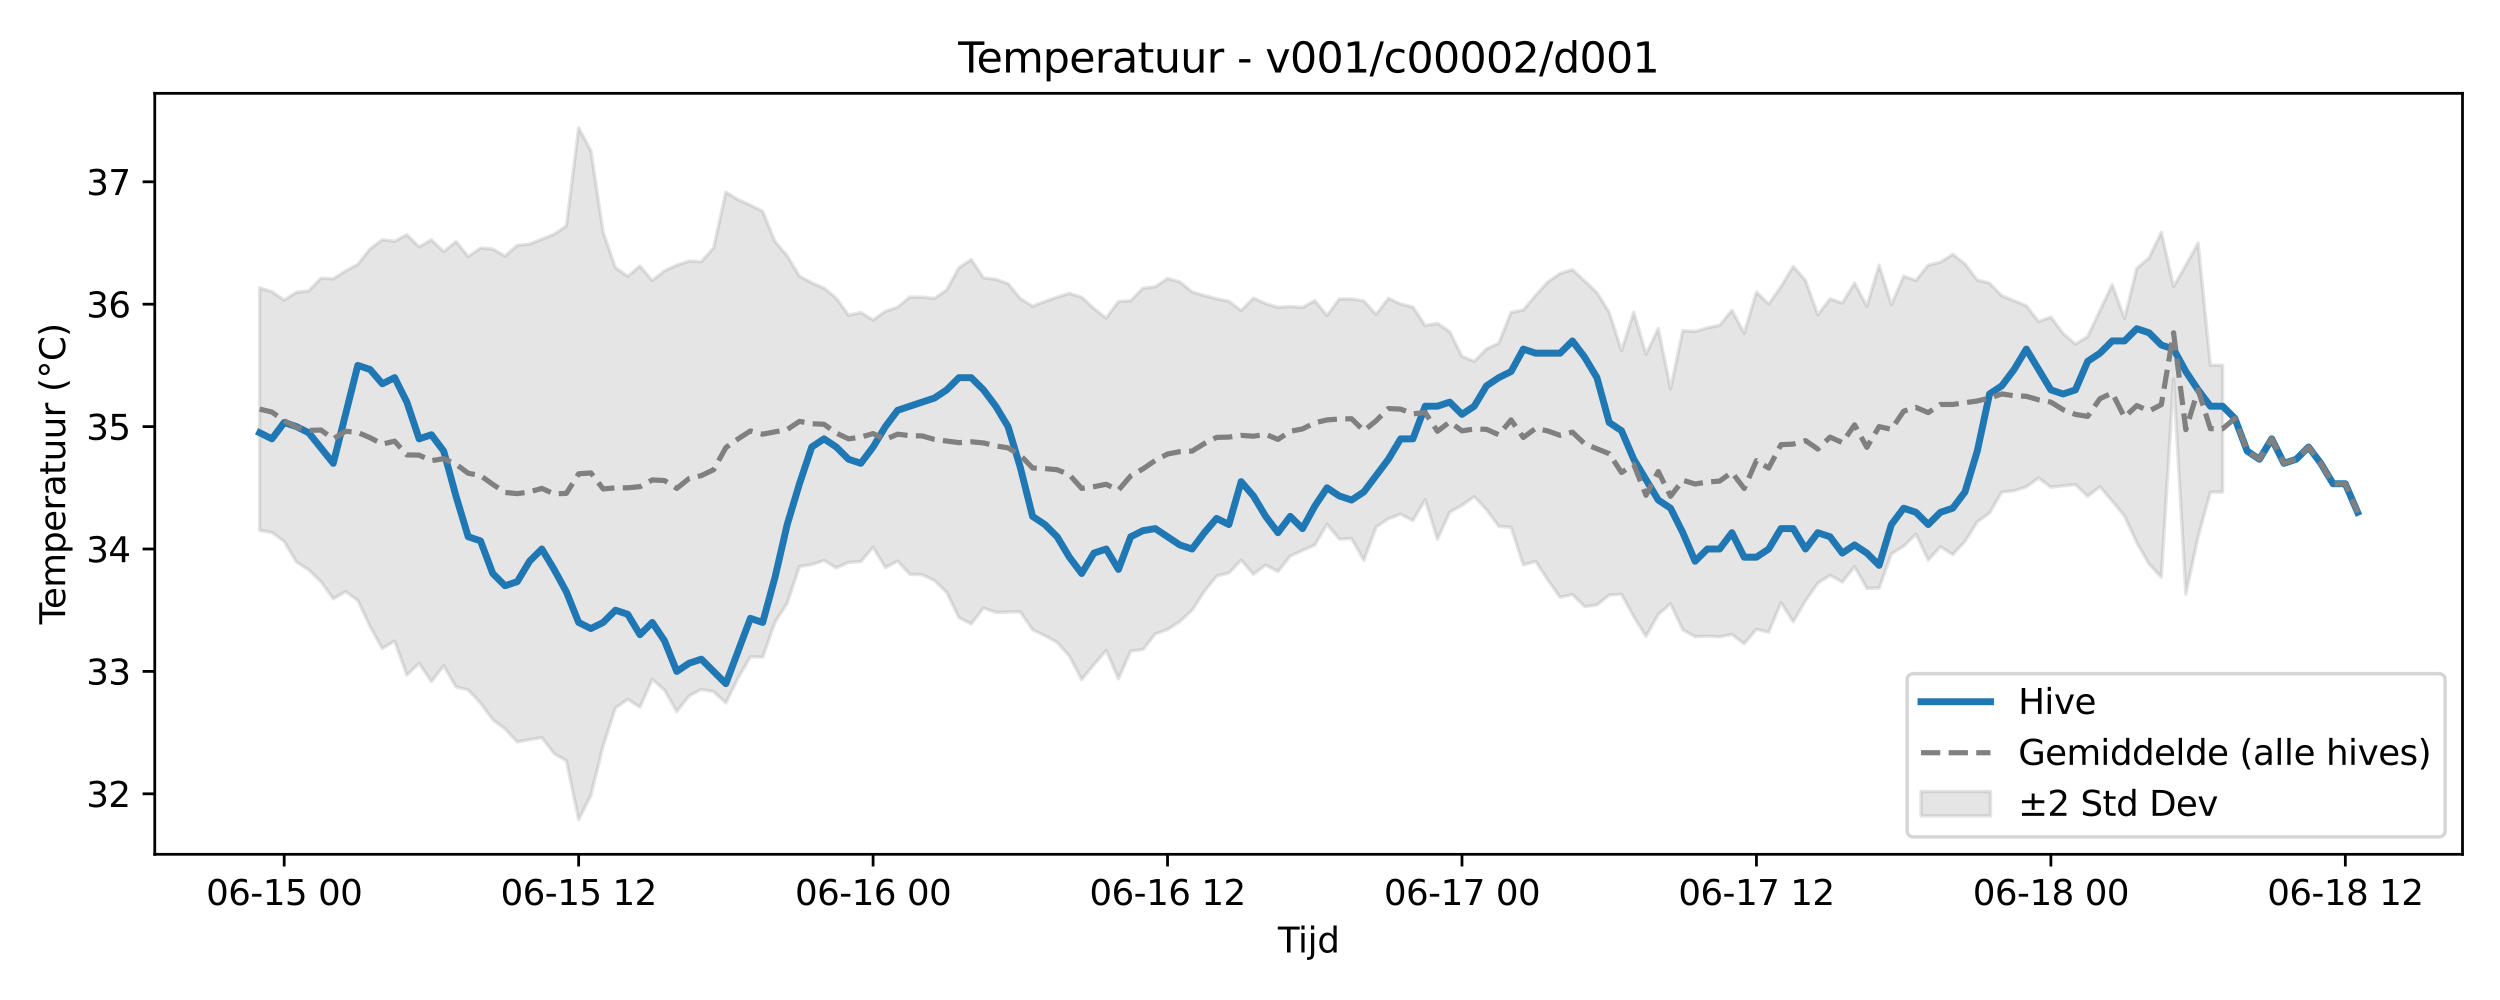 <?xml version="1.0" encoding="utf-8" standalone="no"?>
<!DOCTYPE svg PUBLIC "-//W3C//DTD SVG 1.1//EN"
  "http://www.w3.org/Graphics/SVG/1.1/DTD/svg11.dtd">
<svg xmlns:xlink="http://www.w3.org/1999/xlink" width="720pt" height="288pt" viewBox="0 0 720 288" xmlns="http://www.w3.org/2000/svg" version="1.1">
 <defs>
  <style type="text/css">*{stroke-linejoin: round; stroke-linecap: butt}</style>
 </defs>
 <g id="figure_1">
  <g id="patch_1">
   <path d="M 0 288 
L 720 288 
L 720 0 
L 0 0 
z
" style="fill: #ffffff"/>
  </g>
  <g id="axes_1">
   <g id="patch_2">
    <path d="M 44.57 246.04 
L 709.2 246.04 
L 709.2 26.88 
L 44.57 26.88 
z
" style="fill: #ffffff"/>
   </g>
   <g id="FillBetweenPolyCollection_1">
    <defs>
     <path id="me81b5ff08f" d="M 74.78 -205.094 
L 74.78 -135.251 
L 78.314 -134.666 
L 81.847 -132.068 
L 85.381 -126.13 
L 88.914 -123.874 
L 92.447 -120.434 
L 95.981 -115.541 
L 99.514 -117.615 
L 103.048 -115.09 
L 106.581 -107.545 
L 110.114 -101.234 
L 113.648 -103.363 
L 117.181 -93.58 
L 120.714 -96.936 
L 124.248 -91.704 
L 127.781 -96.292 
L 131.315 -90.174 
L 134.848 -89.309 
L 138.381 -85.516 
L 141.915 -80.742 
L 145.448 -78.107 
L 148.982 -74.31 
L 152.515 -74.98 
L 156.048 -75.566 
L 159.582 -70.957 
L 163.115 -68.93 
L 166.649 -51.922 
L 170.182 -58.977 
L 173.715 -73.25 
L 177.249 -84.105 
L 180.782 -86.607 
L 184.315 -84.314 
L 187.849 -92.34 
L 191.382 -89.237 
L 194.916 -83.051 
L 198.449 -87.583 
L 201.982 -89.441 
L 205.516 -88.804 
L 209.049 -85.546 
L 212.583 -92.749 
L 216.116 -98.843 
L 219.649 -98.748 
L 223.183 -108.769 
L 226.716 -114.267 
L 230.249 -124.835 
L 233.783 -125.392 
L 237.316 -126.605 
L 240.85 -124.441 
L 244.383 -126.023 
L 247.916 -126.247 
L 251.45 -130.398 
L 254.983 -124.549 
L 258.517 -126.386 
L 262.05 -122.597 
L 265.583 -122.484 
L 269.117 -120.821 
L 272.65 -117.378 
L 276.183 -110.135 
L 279.717 -108.317 
L 283.25 -112.891 
L 286.784 -111.633 
L 290.317 -111.717 
L 293.85 -111.79 
L 297.384 -106.623 
L 300.917 -104.933 
L 304.451 -103.014 
L 307.984 -99.066 
L 311.517 -92.291 
L 315.051 -96.563 
L 318.584 -100.656 
L 322.118 -92.52 
L 325.651 -100.512 
L 329.184 -100.926 
L 332.718 -105.407 
L 336.251 -106.704 
L 339.784 -109.01 
L 343.318 -112.236 
L 346.851 -117.677 
L 350.385 -122.111 
L 353.918 -122.983 
L 357.451 -126.691 
L 360.985 -122.609 
L 364.518 -125.276 
L 368.052 -123.395 
L 371.585 -127.86 
L 375.118 -129.481 
L 378.652 -131.027 
L 382.185 -137.012 
L 385.718 -132.743 
L 389.252 -132.902 
L 392.785 -126.607 
L 396.319 -136.179 
L 399.852 -138.612 
L 403.385 -139.903 
L 406.919 -138.086 
L 410.452 -144.079 
L 413.986 -132.723 
L 417.519 -140.472 
L 421.052 -142.463 
L 424.586 -144.981 
L 428.119 -141.2 
L 431.652 -136.408 
L 435.186 -136.137 
L 438.719 -125.305 
L 442.253 -126.333 
L 445.786 -120.938 
L 449.319 -116.003 
L 452.853 -116.754 
L 456.386 -113.303 
L 459.92 -113.787 
L 463.453 -116.612 
L 466.986 -116.842 
L 470.52 -110.393 
L 474.053 -104.751 
L 477.587 -111.058 
L 481.12 -114.097 
L 484.653 -106.608 
L 488.187 -104.656 
L 491.72 -104.791 
L 495.253 -104.592 
L 498.787 -105.274 
L 502.32 -102.593 
L 505.854 -106.753 
L 509.387 -105.946 
L 512.92 -114.408 
L 516.454 -108.925 
L 519.987 -114.98 
L 523.521 -120.066 
L 527.054 -122.307 
L 530.587 -120.361 
L 534.121 -124.782 
L 537.654 -118.552 
L 541.187 -118.648 
L 544.721 -128.477 
L 548.254 -130.698 
L 551.788 -134.151 
L 555.321 -126.694 
L 558.854 -130.544 
L 562.388 -128.292 
L 565.921 -132.059 
L 569.455 -137.7 
L 572.988 -140.266 
L 576.521 -146.271 
L 580.055 -146.666 
L 583.588 -147.807 
L 587.121 -150.323 
L 590.655 -147.689 
L 594.188 -148.067 
L 597.722 -148.446 
L 601.255 -145.061 
L 604.788 -147.831 
L 608.322 -143.656 
L 611.855 -139.4 
L 615.389 -131.732 
L 618.922 -125.559 
L 622.455 -121.792 
L 625.989 -178.868 
L 629.522 -116.897 
L 633.056 -133.411 
L 636.589 -146.27 
L 640.122 -146.27 
L 640.122 -182.828 
L 640.122 -182.828 
L 636.589 -182.828 
L 633.056 -218.012 
L 629.522 -211.614 
L 625.989 -205.455 
L 622.455 -221.113 
L 618.922 -213.723 
L 615.389 -210.682 
L 611.855 -196.278 
L 608.322 -206.005 
L 604.788 -198.556 
L 601.255 -191.087 
L 597.722 -188.877 
L 594.188 -191.942 
L 590.655 -196.684 
L 587.121 -195.393 
L 583.588 -199.923 
L 580.055 -201.4 
L 576.521 -202.802 
L 572.988 -206.457 
L 569.455 -207.345 
L 565.921 -211.979 
L 562.388 -214.738 
L 558.854 -212.486 
L 555.321 -211.636 
L 551.788 -207.201 
L 548.254 -208.472 
L 544.721 -200.23 
L 541.187 -211.625 
L 537.654 -199.775 
L 534.121 -206.498 
L 530.587 -200.708 
L 527.054 -201.924 
L 523.521 -197.281 
L 519.987 -207.236 
L 516.454 -211.277 
L 512.92 -205.458 
L 509.387 -200.435 
L 505.854 -203.881 
L 502.32 -192.038 
L 498.787 -198.645 
L 495.253 -194.291 
L 491.72 -193.589 
L 488.187 -192.549 
L 484.653 -192.779 
L 481.12 -176.03 
L 477.587 -193.365 
L 474.053 -185.963 
L 470.52 -198.059 
L 466.986 -186.993 
L 463.453 -198.05 
L 459.92 -203.729 
L 456.386 -207.067 
L 452.853 -210.33 
L 449.319 -209.234 
L 445.786 -206.817 
L 442.253 -202.933 
L 438.719 -198.702 
L 435.186 -197.997 
L 431.652 -189.165 
L 428.119 -187.506 
L 424.586 -183.921 
L 421.052 -185.362 
L 417.519 -192.487 
L 413.986 -194.864 
L 410.452 -194.251 
L 406.919 -199.573 
L 403.385 -200.441 
L 399.852 -202.068 
L 396.319 -197.451 
L 392.785 -201.316 
L 389.252 -201.903 
L 385.718 -201.895 
L 382.185 -197.121 
L 378.652 -201.428 
L 375.118 -199.449 
L 371.585 -199.727 
L 368.052 -199.492 
L 364.518 -200.549 
L 360.985 -202.125 
L 357.451 -198.546 
L 353.918 -201.247 
L 350.385 -201.951 
L 346.851 -202.86 
L 343.318 -203.937 
L 339.784 -206.827 
L 336.251 -207.79 
L 332.718 -205.394 
L 329.184 -205.007 
L 325.651 -201.393 
L 322.118 -201.16 
L 318.584 -196.381 
L 315.051 -199.131 
L 311.517 -202.397 
L 307.984 -203.51 
L 304.451 -202.416 
L 300.917 -201.168 
L 297.384 -199.814 
L 293.85 -202.033 
L 290.317 -206.302 
L 286.784 -207.561 
L 283.25 -207.982 
L 279.717 -213.227 
L 276.183 -210.906 
L 272.65 -204.502 
L 269.117 -202.066 
L 265.583 -202.417 
L 262.05 -202.473 
L 258.517 -199.523 
L 254.983 -198.338 
L 251.45 -195.846 
L 247.916 -197.983 
L 244.383 -197.2 
L 240.85 -202.139 
L 237.316 -205.011 
L 233.783 -206.56 
L 230.249 -208.46 
L 226.716 -214.328 
L 223.183 -218.483 
L 219.649 -227.161 
L 216.116 -228.913 
L 212.583 -230.474 
L 209.049 -232.641 
L 205.516 -216.626 
L 201.982 -212.632 
L 198.449 -212.811 
L 194.916 -211.636 
L 191.382 -209.982 
L 187.849 -207.214 
L 184.315 -211.38 
L 180.782 -208.416 
L 177.249 -210.918 
L 173.715 -221.101 
L 170.182 -244.607 
L 166.649 -251.158 
L 163.115 -222.903 
L 159.582 -220.541 
L 156.048 -219.121 
L 152.515 -217.693 
L 148.982 -217.355 
L 145.448 -214.23 
L 141.915 -216.296 
L 138.381 -216.556 
L 134.848 -214.107 
L 131.315 -218.445 
L 127.781 -215.517 
L 124.248 -218.929 
L 120.714 -216.887 
L 117.181 -220.411 
L 113.648 -218.517 
L 110.114 -218.968 
L 106.581 -216.349 
L 103.048 -211.826 
L 99.514 -209.973 
L 95.981 -207.682 
L 92.447 -207.881 
L 88.914 -204.216 
L 85.381 -203.807 
L 81.847 -201.562 
L 78.314 -204 
L 74.78 -205.094 
z
" style="stroke: #808080; stroke-opacity: 0.2"/>
    </defs>
    <g clip-path="url(#p5b6d5203a6)">
     <use xlink:href="#me81b5ff08f" x="0" y="288" style="fill: #808080; fill-opacity: 0.2; stroke: #808080; stroke-opacity: 0.2"/>
    </g>
   </g>
   <g id="matplotlib.axis_1">
    <g id="xtick_1">
     <g id="line2d_1">
      <defs>
       <path id="m9dd30cb012" d="M 0 0 
L 0 3.5 
" style="stroke: #000000; stroke-width: 0.8"/>
      </defs>
      <g>
       <use xlink:href="#m9dd30cb012" x="81.847" y="246.04" style="stroke: #000000; stroke-width: 0.8"/>
      </g>
     </g>
     <g id="text_1">
      <!-- 06-15 00 -->
      <g transform="translate(59.367 260.638) scale(0.1 -0.1)">
       <defs>
        <path id="DejaVuSans-30" d="M 2034 4250 
Q 1547 4250 1301 3770 
Q 1056 3291 1056 2328 
Q 1056 1369 1301 889 
Q 1547 409 2034 409 
Q 2525 409 2770 889 
Q 3016 1369 3016 2328 
Q 3016 3291 2770 3770 
Q 2525 4250 2034 4250 
z
M 2034 4750 
Q 2819 4750 3233 4129 
Q 3647 3509 3647 2328 
Q 3647 1150 3233 529 
Q 2819 -91 2034 -91 
Q 1250 -91 836 529 
Q 422 1150 422 2328 
Q 422 3509 836 4129 
Q 1250 4750 2034 4750 
z
" transform="scale(0.016)"/>
        <path id="DejaVuSans-36" d="M 2113 2584 
Q 1688 2584 1439 2293 
Q 1191 2003 1191 1497 
Q 1191 994 1439 701 
Q 1688 409 2113 409 
Q 2538 409 2786 701 
Q 3034 994 3034 1497 
Q 3034 2003 2786 2293 
Q 2538 2584 2113 2584 
z
M 3366 4563 
L 3366 3988 
Q 3128 4100 2886 4159 
Q 2644 4219 2406 4219 
Q 1781 4219 1451 3797 
Q 1122 3375 1075 2522 
Q 1259 2794 1537 2939 
Q 1816 3084 2150 3084 
Q 2853 3084 3261 2657 
Q 3669 2231 3669 1497 
Q 3669 778 3244 343 
Q 2819 -91 2113 -91 
Q 1303 -91 875 529 
Q 447 1150 447 2328 
Q 447 3434 972 4092 
Q 1497 4750 2381 4750 
Q 2619 4750 2861 4703 
Q 3103 4656 3366 4563 
z
" transform="scale(0.016)"/>
        <path id="DejaVuSans-2d" d="M 313 2009 
L 1997 2009 
L 1997 1497 
L 313 1497 
L 313 2009 
z
" transform="scale(0.016)"/>
        <path id="DejaVuSans-31" d="M 794 531 
L 1825 531 
L 1825 4091 
L 703 3866 
L 703 4441 
L 1819 4666 
L 2450 4666 
L 2450 531 
L 3481 531 
L 3481 0 
L 794 0 
L 794 531 
z
" transform="scale(0.016)"/>
        <path id="DejaVuSans-35" d="M 691 4666 
L 3169 4666 
L 3169 4134 
L 1269 4134 
L 1269 2991 
Q 1406 3038 1543 3061 
Q 1681 3084 1819 3084 
Q 2600 3084 3056 2656 
Q 3513 2228 3513 1497 
Q 3513 744 3044 326 
Q 2575 -91 1722 -91 
Q 1428 -91 1123 -41 
Q 819 9 494 109 
L 494 744 
Q 775 591 1075 516 
Q 1375 441 1709 441 
Q 2250 441 2565 725 
Q 2881 1009 2881 1497 
Q 2881 1984 2565 2268 
Q 2250 2553 1709 2553 
Q 1456 2553 1204 2497 
Q 953 2441 691 2322 
L 691 4666 
z
" transform="scale(0.016)"/>
        <path id="DejaVuSans-20" transform="scale(0.016)"/>
       </defs>
       <use xlink:href="#DejaVuSans-30"/>
       <use xlink:href="#DejaVuSans-36" transform="translate(63.623 0)"/>
       <use xlink:href="#DejaVuSans-2d" transform="translate(127.246 0)"/>
       <use xlink:href="#DejaVuSans-31" transform="translate(163.33 0)"/>
       <use xlink:href="#DejaVuSans-35" transform="translate(226.953 0)"/>
       <use xlink:href="#DejaVuSans-20" transform="translate(290.576 0)"/>
       <use xlink:href="#DejaVuSans-30" transform="translate(322.363 0)"/>
       <use xlink:href="#DejaVuSans-30" transform="translate(385.986 0)"/>
      </g>
     </g>
    </g>
    <g id="xtick_2">
     <g id="line2d_2">
      <g>
       <use xlink:href="#m9dd30cb012" x="166.649" y="246.04" style="stroke: #000000; stroke-width: 0.8"/>
      </g>
     </g>
     <g id="text_2">
      <!-- 06-15 12 -->
      <g transform="translate(144.168 260.638) scale(0.1 -0.1)">
       <defs>
        <path id="DejaVuSans-32" d="M 1228 531 
L 3431 531 
L 3431 0 
L 469 0 
L 469 531 
Q 828 903 1448 1529 
Q 2069 2156 2228 2338 
Q 2531 2678 2651 2914 
Q 2772 3150 2772 3378 
Q 2772 3750 2511 3984 
Q 2250 4219 1831 4219 
Q 1534 4219 1204 4116 
Q 875 4013 500 3803 
L 500 4441 
Q 881 4594 1212 4672 
Q 1544 4750 1819 4750 
Q 2544 4750 2975 4387 
Q 3406 4025 3406 3419 
Q 3406 3131 3298 2873 
Q 3191 2616 2906 2266 
Q 2828 2175 2409 1742 
Q 1991 1309 1228 531 
z
" transform="scale(0.016)"/>
       </defs>
       <use xlink:href="#DejaVuSans-30"/>
       <use xlink:href="#DejaVuSans-36" transform="translate(63.623 0)"/>
       <use xlink:href="#DejaVuSans-2d" transform="translate(127.246 0)"/>
       <use xlink:href="#DejaVuSans-31" transform="translate(163.33 0)"/>
       <use xlink:href="#DejaVuSans-35" transform="translate(226.953 0)"/>
       <use xlink:href="#DejaVuSans-20" transform="translate(290.576 0)"/>
       <use xlink:href="#DejaVuSans-31" transform="translate(322.363 0)"/>
       <use xlink:href="#DejaVuSans-32" transform="translate(385.986 0)"/>
      </g>
     </g>
    </g>
    <g id="xtick_3">
     <g id="line2d_3">
      <g>
       <use xlink:href="#m9dd30cb012" x="251.45" y="246.04" style="stroke: #000000; stroke-width: 0.8"/>
      </g>
     </g>
     <g id="text_3">
      <!-- 06-16 00 -->
      <g transform="translate(228.969 260.638) scale(0.1 -0.1)">
       <use xlink:href="#DejaVuSans-30"/>
       <use xlink:href="#DejaVuSans-36" transform="translate(63.623 0)"/>
       <use xlink:href="#DejaVuSans-2d" transform="translate(127.246 0)"/>
       <use xlink:href="#DejaVuSans-31" transform="translate(163.33 0)"/>
       <use xlink:href="#DejaVuSans-36" transform="translate(226.953 0)"/>
       <use xlink:href="#DejaVuSans-20" transform="translate(290.576 0)"/>
       <use xlink:href="#DejaVuSans-30" transform="translate(322.363 0)"/>
       <use xlink:href="#DejaVuSans-30" transform="translate(385.986 0)"/>
      </g>
     </g>
    </g>
    <g id="xtick_4">
     <g id="line2d_4">
      <g>
       <use xlink:href="#m9dd30cb012" x="336.251" y="246.04" style="stroke: #000000; stroke-width: 0.8"/>
      </g>
     </g>
     <g id="text_4">
      <!-- 06-16 12 -->
      <g transform="translate(313.771 260.638) scale(0.1 -0.1)">
       <use xlink:href="#DejaVuSans-30"/>
       <use xlink:href="#DejaVuSans-36" transform="translate(63.623 0)"/>
       <use xlink:href="#DejaVuSans-2d" transform="translate(127.246 0)"/>
       <use xlink:href="#DejaVuSans-31" transform="translate(163.33 0)"/>
       <use xlink:href="#DejaVuSans-36" transform="translate(226.953 0)"/>
       <use xlink:href="#DejaVuSans-20" transform="translate(290.576 0)"/>
       <use xlink:href="#DejaVuSans-31" transform="translate(322.363 0)"/>
       <use xlink:href="#DejaVuSans-32" transform="translate(385.986 0)"/>
      </g>
     </g>
    </g>
    <g id="xtick_5">
     <g id="line2d_5">
      <g>
       <use xlink:href="#m9dd30cb012" x="421.052" y="246.04" style="stroke: #000000; stroke-width: 0.8"/>
      </g>
     </g>
     <g id="text_5">
      <!-- 06-17 00 -->
      <g transform="translate(398.572 260.638) scale(0.1 -0.1)">
       <defs>
        <path id="DejaVuSans-37" d="M 525 4666 
L 3525 4666 
L 3525 4397 
L 1831 0 
L 1172 0 
L 2766 4134 
L 525 4134 
L 525 4666 
z
" transform="scale(0.016)"/>
       </defs>
       <use xlink:href="#DejaVuSans-30"/>
       <use xlink:href="#DejaVuSans-36" transform="translate(63.623 0)"/>
       <use xlink:href="#DejaVuSans-2d" transform="translate(127.246 0)"/>
       <use xlink:href="#DejaVuSans-31" transform="translate(163.33 0)"/>
       <use xlink:href="#DejaVuSans-37" transform="translate(226.953 0)"/>
       <use xlink:href="#DejaVuSans-20" transform="translate(290.576 0)"/>
       <use xlink:href="#DejaVuSans-30" transform="translate(322.363 0)"/>
       <use xlink:href="#DejaVuSans-30" transform="translate(385.986 0)"/>
      </g>
     </g>
    </g>
    <g id="xtick_6">
     <g id="line2d_6">
      <g>
       <use xlink:href="#m9dd30cb012" x="505.854" y="246.04" style="stroke: #000000; stroke-width: 0.8"/>
      </g>
     </g>
     <g id="text_6">
      <!-- 06-17 12 -->
      <g transform="translate(483.373 260.638) scale(0.1 -0.1)">
       <use xlink:href="#DejaVuSans-30"/>
       <use xlink:href="#DejaVuSans-36" transform="translate(63.623 0)"/>
       <use xlink:href="#DejaVuSans-2d" transform="translate(127.246 0)"/>
       <use xlink:href="#DejaVuSans-31" transform="translate(163.33 0)"/>
       <use xlink:href="#DejaVuSans-37" transform="translate(226.953 0)"/>
       <use xlink:href="#DejaVuSans-20" transform="translate(290.576 0)"/>
       <use xlink:href="#DejaVuSans-31" transform="translate(322.363 0)"/>
       <use xlink:href="#DejaVuSans-32" transform="translate(385.986 0)"/>
      </g>
     </g>
    </g>
    <g id="xtick_7">
     <g id="line2d_7">
      <g>
       <use xlink:href="#m9dd30cb012" x="590.655" y="246.04" style="stroke: #000000; stroke-width: 0.8"/>
      </g>
     </g>
     <g id="text_7">
      <!-- 06-18 00 -->
      <g transform="translate(568.174 260.638) scale(0.1 -0.1)">
       <defs>
        <path id="DejaVuSans-38" d="M 2034 2216 
Q 1584 2216 1326 1975 
Q 1069 1734 1069 1313 
Q 1069 891 1326 650 
Q 1584 409 2034 409 
Q 2484 409 2743 651 
Q 3003 894 3003 1313 
Q 3003 1734 2745 1975 
Q 2488 2216 2034 2216 
z
M 1403 2484 
Q 997 2584 770 2862 
Q 544 3141 544 3541 
Q 544 4100 942 4425 
Q 1341 4750 2034 4750 
Q 2731 4750 3128 4425 
Q 3525 4100 3525 3541 
Q 3525 3141 3298 2862 
Q 3072 2584 2669 2484 
Q 3125 2378 3379 2068 
Q 3634 1759 3634 1313 
Q 3634 634 3220 271 
Q 2806 -91 2034 -91 
Q 1263 -91 848 271 
Q 434 634 434 1313 
Q 434 1759 690 2068 
Q 947 2378 1403 2484 
z
M 1172 3481 
Q 1172 3119 1398 2916 
Q 1625 2713 2034 2713 
Q 2441 2713 2670 2916 
Q 2900 3119 2900 3481 
Q 2900 3844 2670 4047 
Q 2441 4250 2034 4250 
Q 1625 4250 1398 4047 
Q 1172 3844 1172 3481 
z
" transform="scale(0.016)"/>
       </defs>
       <use xlink:href="#DejaVuSans-30"/>
       <use xlink:href="#DejaVuSans-36" transform="translate(63.623 0)"/>
       <use xlink:href="#DejaVuSans-2d" transform="translate(127.246 0)"/>
       <use xlink:href="#DejaVuSans-31" transform="translate(163.33 0)"/>
       <use xlink:href="#DejaVuSans-38" transform="translate(226.953 0)"/>
       <use xlink:href="#DejaVuSans-20" transform="translate(290.576 0)"/>
       <use xlink:href="#DejaVuSans-30" transform="translate(322.363 0)"/>
       <use xlink:href="#DejaVuSans-30" transform="translate(385.986 0)"/>
      </g>
     </g>
    </g>
    <g id="xtick_8">
     <g id="line2d_8">
      <g>
       <use xlink:href="#m9dd30cb012" x="675.456" y="246.04" style="stroke: #000000; stroke-width: 0.8"/>
      </g>
     </g>
     <g id="text_8">
      <!-- 06-18 12 -->
      <g transform="translate(652.976 260.638) scale(0.1 -0.1)">
       <use xlink:href="#DejaVuSans-30"/>
       <use xlink:href="#DejaVuSans-36" transform="translate(63.623 0)"/>
       <use xlink:href="#DejaVuSans-2d" transform="translate(127.246 0)"/>
       <use xlink:href="#DejaVuSans-31" transform="translate(163.33 0)"/>
       <use xlink:href="#DejaVuSans-38" transform="translate(226.953 0)"/>
       <use xlink:href="#DejaVuSans-20" transform="translate(290.576 0)"/>
       <use xlink:href="#DejaVuSans-31" transform="translate(322.363 0)"/>
       <use xlink:href="#DejaVuSans-32" transform="translate(385.986 0)"/>
      </g>
     </g>
    </g>
    <g id="text_9">
     <!-- Tijd -->
     <g transform="translate(368.035 274.317) scale(0.1 -0.1)">
      <defs>
       <path id="DejaVuSans-54" d="M -19 4666 
L 3928 4666 
L 3928 4134 
L 2272 4134 
L 2272 0 
L 1638 0 
L 1638 4134 
L -19 4134 
L -19 4666 
z
" transform="scale(0.016)"/>
       <path id="DejaVuSans-69" d="M 603 3500 
L 1178 3500 
L 1178 0 
L 603 0 
L 603 3500 
z
M 603 4863 
L 1178 4863 
L 1178 4134 
L 603 4134 
L 603 4863 
z
" transform="scale(0.016)"/>
       <path id="DejaVuSans-6a" d="M 603 3500 
L 1178 3500 
L 1178 -63 
Q 1178 -731 923 -1031 
Q 669 -1331 103 -1331 
L -116 -1331 
L -116 -844 
L 38 -844 
Q 366 -844 484 -692 
Q 603 -541 603 -63 
L 603 3500 
z
M 603 4863 
L 1178 4863 
L 1178 4134 
L 603 4134 
L 603 4863 
z
" transform="scale(0.016)"/>
       <path id="DejaVuSans-64" d="M 2906 2969 
L 2906 4863 
L 3481 4863 
L 3481 0 
L 2906 0 
L 2906 525 
Q 2725 213 2448 61 
Q 2172 -91 1784 -91 
Q 1150 -91 751 415 
Q 353 922 353 1747 
Q 353 2572 751 3078 
Q 1150 3584 1784 3584 
Q 2172 3584 2448 3432 
Q 2725 3281 2906 2969 
z
M 947 1747 
Q 947 1113 1208 752 
Q 1469 391 1925 391 
Q 2381 391 2643 752 
Q 2906 1113 2906 1747 
Q 2906 2381 2643 2742 
Q 2381 3103 1925 3103 
Q 1469 3103 1208 2742 
Q 947 2381 947 1747 
z
" transform="scale(0.016)"/>
      </defs>
      <use xlink:href="#DejaVuSans-54"/>
      <use xlink:href="#DejaVuSans-69" transform="translate(57.959 0)"/>
      <use xlink:href="#DejaVuSans-6a" transform="translate(85.742 0)"/>
      <use xlink:href="#DejaVuSans-64" transform="translate(113.525 0)"/>
     </g>
    </g>
   </g>
   <g id="matplotlib.axis_2">
    <g id="ytick_1">
     <g id="line2d_9">
      <defs>
       <path id="m8fb28a8245" d="M 0 0 
L -3.5 0 
" style="stroke: #000000; stroke-width: 0.8"/>
      </defs>
      <g>
       <use xlink:href="#m8fb28a8245" x="44.57" y="228.614" style="stroke: #000000; stroke-width: 0.8"/>
      </g>
     </g>
     <g id="text_10">
      <!-- 32 -->
      <g transform="translate(24.845 232.413) scale(0.1 -0.1)">
       <defs>
        <path id="DejaVuSans-33" d="M 2597 2516 
Q 3050 2419 3304 2112 
Q 3559 1806 3559 1356 
Q 3559 666 3084 287 
Q 2609 -91 1734 -91 
Q 1441 -91 1130 -33 
Q 819 25 488 141 
L 488 750 
Q 750 597 1062 519 
Q 1375 441 1716 441 
Q 2309 441 2620 675 
Q 2931 909 2931 1356 
Q 2931 1769 2642 2001 
Q 2353 2234 1838 2234 
L 1294 2234 
L 1294 2753 
L 1863 2753 
Q 2328 2753 2575 2939 
Q 2822 3125 2822 3475 
Q 2822 3834 2567 4026 
Q 2313 4219 1838 4219 
Q 1578 4219 1281 4162 
Q 984 4106 628 3988 
L 628 4550 
Q 988 4650 1302 4700 
Q 1616 4750 1894 4750 
Q 2613 4750 3031 4423 
Q 3450 4097 3450 3541 
Q 3450 3153 3228 2886 
Q 3006 2619 2597 2516 
z
" transform="scale(0.016)"/>
       </defs>
       <use xlink:href="#DejaVuSans-33"/>
       <use xlink:href="#DejaVuSans-32" transform="translate(63.623 0)"/>
      </g>
     </g>
    </g>
    <g id="ytick_2">
     <g id="line2d_10">
      <g>
       <use xlink:href="#m8fb28a8245" x="44.57" y="193.364" style="stroke: #000000; stroke-width: 0.8"/>
      </g>
     </g>
     <g id="text_11">
      <!-- 33 -->
      <g transform="translate(24.845 197.163) scale(0.1 -0.1)">
       <use xlink:href="#DejaVuSans-33"/>
       <use xlink:href="#DejaVuSans-33" transform="translate(63.623 0)"/>
      </g>
     </g>
    </g>
    <g id="ytick_3">
     <g id="line2d_11">
      <g>
       <use xlink:href="#m8fb28a8245" x="44.57" y="158.114" style="stroke: #000000; stroke-width: 0.8"/>
      </g>
     </g>
     <g id="text_12">
      <!-- 34 -->
      <g transform="translate(24.845 161.913) scale(0.1 -0.1)">
       <defs>
        <path id="DejaVuSans-34" d="M 2419 4116 
L 825 1625 
L 2419 1625 
L 2419 4116 
z
M 2253 4666 
L 3047 4666 
L 3047 1625 
L 3713 1625 
L 3713 1100 
L 3047 1100 
L 3047 0 
L 2419 0 
L 2419 1100 
L 313 1100 
L 313 1709 
L 2253 4666 
z
" transform="scale(0.016)"/>
       </defs>
       <use xlink:href="#DejaVuSans-33"/>
       <use xlink:href="#DejaVuSans-34" transform="translate(63.623 0)"/>
      </g>
     </g>
    </g>
    <g id="ytick_4">
     <g id="line2d_12">
      <g>
       <use xlink:href="#m8fb28a8245" x="44.57" y="122.863" style="stroke: #000000; stroke-width: 0.8"/>
      </g>
     </g>
     <g id="text_13">
      <!-- 35 -->
      <g transform="translate(24.845 126.663) scale(0.1 -0.1)">
       <use xlink:href="#DejaVuSans-33"/>
       <use xlink:href="#DejaVuSans-35" transform="translate(63.623 0)"/>
      </g>
     </g>
    </g>
    <g id="ytick_5">
     <g id="line2d_13">
      <g>
       <use xlink:href="#m8fb28a8245" x="44.57" y="87.613" style="stroke: #000000; stroke-width: 0.8"/>
      </g>
     </g>
     <g id="text_14">
      <!-- 36 -->
      <g transform="translate(24.845 91.413) scale(0.1 -0.1)">
       <use xlink:href="#DejaVuSans-33"/>
       <use xlink:href="#DejaVuSans-36" transform="translate(63.623 0)"/>
      </g>
     </g>
    </g>
    <g id="ytick_6">
     <g id="line2d_14">
      <g>
       <use xlink:href="#m8fb28a8245" x="44.57" y="52.363" style="stroke: #000000; stroke-width: 0.8"/>
      </g>
     </g>
     <g id="text_15">
      <!-- 37 -->
      <g transform="translate(24.845 56.162) scale(0.1 -0.1)">
       <use xlink:href="#DejaVuSans-33"/>
       <use xlink:href="#DejaVuSans-37" transform="translate(63.623 0)"/>
      </g>
     </g>
    </g>
    <g id="text_16">
     <!-- Temperatuur (°C) -->
     <g transform="translate(18.765 179.816) rotate(-90) scale(0.1 -0.1)">
      <defs>
       <path id="DejaVuSans-65" d="M 3597 1894 
L 3597 1613 
L 953 1613 
Q 991 1019 1311 708 
Q 1631 397 2203 397 
Q 2534 397 2845 478 
Q 3156 559 3463 722 
L 3463 178 
Q 3153 47 2828 -22 
Q 2503 -91 2169 -91 
Q 1331 -91 842 396 
Q 353 884 353 1716 
Q 353 2575 817 3079 
Q 1281 3584 2069 3584 
Q 2775 3584 3186 3129 
Q 3597 2675 3597 1894 
z
M 3022 2063 
Q 3016 2534 2758 2815 
Q 2500 3097 2075 3097 
Q 1594 3097 1305 2825 
Q 1016 2553 972 2059 
L 3022 2063 
z
" transform="scale(0.016)"/>
       <path id="DejaVuSans-6d" d="M 3328 2828 
Q 3544 3216 3844 3400 
Q 4144 3584 4550 3584 
Q 5097 3584 5394 3201 
Q 5691 2819 5691 2113 
L 5691 0 
L 5113 0 
L 5113 2094 
Q 5113 2597 4934 2840 
Q 4756 3084 4391 3084 
Q 3944 3084 3684 2787 
Q 3425 2491 3425 1978 
L 3425 0 
L 2847 0 
L 2847 2094 
Q 2847 2600 2669 2842 
Q 2491 3084 2119 3084 
Q 1678 3084 1418 2786 
Q 1159 2488 1159 1978 
L 1159 0 
L 581 0 
L 581 3500 
L 1159 3500 
L 1159 2956 
Q 1356 3278 1631 3431 
Q 1906 3584 2284 3584 
Q 2666 3584 2933 3390 
Q 3200 3197 3328 2828 
z
" transform="scale(0.016)"/>
       <path id="DejaVuSans-70" d="M 1159 525 
L 1159 -1331 
L 581 -1331 
L 581 3500 
L 1159 3500 
L 1159 2969 
Q 1341 3281 1617 3432 
Q 1894 3584 2278 3584 
Q 2916 3584 3314 3078 
Q 3713 2572 3713 1747 
Q 3713 922 3314 415 
Q 2916 -91 2278 -91 
Q 1894 -91 1617 61 
Q 1341 213 1159 525 
z
M 3116 1747 
Q 3116 2381 2855 2742 
Q 2594 3103 2138 3103 
Q 1681 3103 1420 2742 
Q 1159 2381 1159 1747 
Q 1159 1113 1420 752 
Q 1681 391 2138 391 
Q 2594 391 2855 752 
Q 3116 1113 3116 1747 
z
" transform="scale(0.016)"/>
       <path id="DejaVuSans-72" d="M 2631 2963 
Q 2534 3019 2420 3045 
Q 2306 3072 2169 3072 
Q 1681 3072 1420 2755 
Q 1159 2438 1159 1844 
L 1159 0 
L 581 0 
L 581 3500 
L 1159 3500 
L 1159 2956 
Q 1341 3275 1631 3429 
Q 1922 3584 2338 3584 
Q 2397 3584 2469 3576 
Q 2541 3569 2628 3553 
L 2631 2963 
z
" transform="scale(0.016)"/>
       <path id="DejaVuSans-61" d="M 2194 1759 
Q 1497 1759 1228 1600 
Q 959 1441 959 1056 
Q 959 750 1161 570 
Q 1363 391 1709 391 
Q 2188 391 2477 730 
Q 2766 1069 2766 1631 
L 2766 1759 
L 2194 1759 
z
M 3341 1997 
L 3341 0 
L 2766 0 
L 2766 531 
Q 2569 213 2275 61 
Q 1981 -91 1556 -91 
Q 1019 -91 701 211 
Q 384 513 384 1019 
Q 384 1609 779 1909 
Q 1175 2209 1959 2209 
L 2766 2209 
L 2766 2266 
Q 2766 2663 2505 2880 
Q 2244 3097 1772 3097 
Q 1472 3097 1187 3025 
Q 903 2953 641 2809 
L 641 3341 
Q 956 3463 1253 3523 
Q 1550 3584 1831 3584 
Q 2591 3584 2966 3190 
Q 3341 2797 3341 1997 
z
" transform="scale(0.016)"/>
       <path id="DejaVuSans-74" d="M 1172 4494 
L 1172 3500 
L 2356 3500 
L 2356 3053 
L 1172 3053 
L 1172 1153 
Q 1172 725 1289 603 
Q 1406 481 1766 481 
L 2356 481 
L 2356 0 
L 1766 0 
Q 1100 0 847 248 
Q 594 497 594 1153 
L 594 3053 
L 172 3053 
L 172 3500 
L 594 3500 
L 594 4494 
L 1172 4494 
z
" transform="scale(0.016)"/>
       <path id="DejaVuSans-75" d="M 544 1381 
L 544 3500 
L 1119 3500 
L 1119 1403 
Q 1119 906 1312 657 
Q 1506 409 1894 409 
Q 2359 409 2629 706 
Q 2900 1003 2900 1516 
L 2900 3500 
L 3475 3500 
L 3475 0 
L 2900 0 
L 2900 538 
Q 2691 219 2414 64 
Q 2138 -91 1772 -91 
Q 1169 -91 856 284 
Q 544 659 544 1381 
z
M 1991 3584 
L 1991 3584 
z
" transform="scale(0.016)"/>
       <path id="DejaVuSans-28" d="M 1984 4856 
Q 1566 4138 1362 3434 
Q 1159 2731 1159 2009 
Q 1159 1288 1364 580 
Q 1569 -128 1984 -844 
L 1484 -844 
Q 1016 -109 783 600 
Q 550 1309 550 2009 
Q 550 2706 781 3412 
Q 1013 4119 1484 4856 
L 1984 4856 
z
" transform="scale(0.016)"/>
       <path id="DejaVuSans-b0" d="M 1600 4347 
Q 1350 4347 1178 4173 
Q 1006 4000 1006 3750 
Q 1006 3503 1178 3333 
Q 1350 3163 1600 3163 
Q 1850 3163 2022 3333 
Q 2194 3503 2194 3750 
Q 2194 3997 2020 4172 
Q 1847 4347 1600 4347 
z
M 1600 4750 
Q 1800 4750 1984 4673 
Q 2169 4597 2303 4453 
Q 2447 4313 2519 4134 
Q 2591 3956 2591 3750 
Q 2591 3338 2302 3052 
Q 2013 2766 1594 2766 
Q 1172 2766 890 3047 
Q 609 3328 609 3750 
Q 609 4169 896 4459 
Q 1184 4750 1600 4750 
z
" transform="scale(0.016)"/>
       <path id="DejaVuSans-43" d="M 4122 4306 
L 4122 3641 
Q 3803 3938 3442 4084 
Q 3081 4231 2675 4231 
Q 1875 4231 1450 3742 
Q 1025 3253 1025 2328 
Q 1025 1406 1450 917 
Q 1875 428 2675 428 
Q 3081 428 3442 575 
Q 3803 722 4122 1019 
L 4122 359 
Q 3791 134 3420 21 
Q 3050 -91 2638 -91 
Q 1578 -91 968 557 
Q 359 1206 359 2328 
Q 359 3453 968 4101 
Q 1578 4750 2638 4750 
Q 3056 4750 3426 4639 
Q 3797 4528 4122 4306 
z
" transform="scale(0.016)"/>
       <path id="DejaVuSans-29" d="M 513 4856 
L 1013 4856 
Q 1481 4119 1714 3412 
Q 1947 2706 1947 2009 
Q 1947 1309 1714 600 
Q 1481 -109 1013 -844 
L 513 -844 
Q 928 -128 1133 580 
Q 1338 1288 1338 2009 
Q 1338 2731 1133 3434 
Q 928 4138 513 4856 
z
" transform="scale(0.016)"/>
      </defs>
      <use xlink:href="#DejaVuSans-54"/>
      <use xlink:href="#DejaVuSans-65" transform="translate(44.084 0)"/>
      <use xlink:href="#DejaVuSans-6d" transform="translate(105.607 0)"/>
      <use xlink:href="#DejaVuSans-70" transform="translate(203.02 0)"/>
      <use xlink:href="#DejaVuSans-65" transform="translate(266.496 0)"/>
      <use xlink:href="#DejaVuSans-72" transform="translate(328.02 0)"/>
      <use xlink:href="#DejaVuSans-61" transform="translate(369.133 0)"/>
      <use xlink:href="#DejaVuSans-74" transform="translate(430.412 0)"/>
      <use xlink:href="#DejaVuSans-75" transform="translate(469.621 0)"/>
      <use xlink:href="#DejaVuSans-75" transform="translate(533 0)"/>
      <use xlink:href="#DejaVuSans-72" transform="translate(596.379 0)"/>
      <use xlink:href="#DejaVuSans-20" transform="translate(637.492 0)"/>
      <use xlink:href="#DejaVuSans-28" transform="translate(669.279 0)"/>
      <use xlink:href="#DejaVuSans-b0" transform="translate(708.293 0)"/>
      <use xlink:href="#DejaVuSans-43" transform="translate(758.293 0)"/>
      <use xlink:href="#DejaVuSans-29" transform="translate(828.117 0)"/>
     </g>
    </g>
   </g>
   <g id="line2d_15">
    <path d="M 74.78 124.626 
L 78.314 126.389 
L 81.847 121.688 
L 85.381 122.863 
L 88.914 124.626 
L 95.981 133.439 
L 103.048 105.238 
L 106.581 106.413 
L 110.114 110.526 
L 113.648 108.763 
L 117.181 115.813 
L 120.714 126.389 
L 124.248 125.214 
L 127.781 129.914 
L 131.315 142.839 
L 134.848 154.589 
L 138.381 155.764 
L 141.915 165.164 
L 145.448 168.689 
L 148.982 167.514 
L 152.515 161.639 
L 156.048 158.114 
L 159.582 163.989 
L 163.115 170.451 
L 166.649 179.264 
L 170.182 181.026 
L 173.715 179.264 
L 177.249 175.739 
L 180.782 176.914 
L 184.315 182.789 
L 187.849 179.264 
L 191.382 184.551 
L 194.916 193.364 
L 198.449 191.014 
L 201.982 189.839 
L 209.049 196.889 
L 216.116 178.089 
L 219.649 179.264 
L 223.183 166.339 
L 226.716 151.064 
L 230.249 139.314 
L 233.783 128.739 
L 237.316 126.389 
L 240.85 128.739 
L 244.383 132.264 
L 247.916 133.439 
L 251.45 128.739 
L 254.983 122.863 
L 258.517 118.163 
L 269.117 114.638 
L 272.65 112.288 
L 276.183 108.763 
L 279.717 108.763 
L 283.25 112.288 
L 286.784 116.988 
L 290.317 122.863 
L 293.85 134.614 
L 297.384 148.714 
L 300.917 151.064 
L 304.451 154.589 
L 307.984 160.464 
L 311.517 165.164 
L 315.051 159.289 
L 318.584 158.114 
L 322.118 163.989 
L 325.651 154.589 
L 329.184 152.826 
L 332.718 152.239 
L 339.784 156.939 
L 343.318 158.114 
L 346.851 153.414 
L 350.385 149.301 
L 353.918 151.064 
L 357.451 138.726 
L 360.985 142.839 
L 364.518 148.714 
L 368.052 153.414 
L 371.585 148.714 
L 375.118 152.239 
L 378.652 145.776 
L 382.185 140.489 
L 385.718 142.839 
L 389.252 144.014 
L 392.785 141.664 
L 399.852 132.264 
L 403.385 126.389 
L 406.919 126.389 
L 410.452 116.988 
L 413.986 116.988 
L 417.519 115.813 
L 421.052 119.338 
L 424.586 116.988 
L 428.119 111.113 
L 431.652 108.763 
L 435.186 107.001 
L 438.719 100.538 
L 442.253 101.713 
L 449.319 101.713 
L 452.853 98.188 
L 456.386 102.888 
L 459.92 108.763 
L 463.453 121.688 
L 466.986 124.039 
L 470.52 132.264 
L 477.587 144.014 
L 481.12 146.364 
L 484.653 153.414 
L 488.187 161.639 
L 491.72 158.114 
L 495.253 158.114 
L 498.787 153.414 
L 502.32 160.464 
L 505.854 160.464 
L 509.387 158.114 
L 512.92 152.239 
L 516.454 152.239 
L 519.987 158.114 
L 523.521 153.414 
L 527.054 154.589 
L 530.587 159.289 
L 534.121 156.939 
L 537.654 159.289 
L 541.187 162.814 
L 544.721 151.064 
L 548.254 146.364 
L 551.788 147.539 
L 555.321 151.064 
L 558.854 147.539 
L 562.388 146.364 
L 565.921 141.664 
L 569.455 129.914 
L 572.988 113.463 
L 576.521 111.113 
L 580.055 106.413 
L 583.588 100.538 
L 590.655 112.288 
L 594.188 113.463 
L 597.722 112.288 
L 601.255 104.063 
L 604.788 101.713 
L 608.322 98.188 
L 611.855 98.188 
L 615.389 94.663 
L 618.922 95.838 
L 622.455 99.363 
L 625.989 100.538 
L 629.522 107.001 
L 633.056 112.288 
L 636.589 116.988 
L 640.122 116.988 
L 643.656 120.513 
L 647.189 129.914 
L 650.722 132.264 
L 654.256 126.389 
L 657.789 133.439 
L 661.323 132.264 
L 664.856 128.739 
L 668.389 133.439 
L 671.923 139.314 
L 675.456 139.314 
L 678.99 147.539 
L 678.99 147.539 
" clip-path="url(#p5b6d5203a6)" style="fill: none; stroke: #1f77b4; stroke-width: 2; stroke-linecap: square"/>
   </g>
   <g id="line2d_16">
    <path d="M 74.78 117.828 
L 78.314 118.667 
L 81.847 121.185 
L 85.381 123.031 
L 88.914 123.955 
L 92.447 123.843 
L 95.981 126.389 
L 99.514 124.206 
L 103.048 124.542 
L 106.581 126.053 
L 110.114 127.899 
L 113.648 127.06 
L 117.181 131.005 
L 120.714 131.089 
L 124.248 132.683 
L 127.781 132.096 
L 131.315 133.69 
L 134.848 136.292 
L 138.381 136.964 
L 141.915 139.481 
L 145.448 141.831 
L 148.982 142.167 
L 152.515 141.664 
L 156.048 140.656 
L 159.582 142.251 
L 163.115 142.083 
L 166.649 136.46 
L 170.182 136.208 
L 173.715 140.824 
L 177.249 140.489 
L 180.782 140.489 
L 184.315 140.153 
L 187.849 138.223 
L 191.382 138.39 
L 194.916 140.656 
L 198.449 137.803 
L 201.982 136.964 
L 205.516 135.285 
L 209.049 128.906 
L 212.583 126.389 
L 216.116 124.122 
L 219.649 125.046 
L 226.716 123.703 
L 230.249 121.353 
L 233.783 122.024 
L 237.316 122.192 
L 240.85 124.71 
L 244.383 126.389 
L 247.916 125.885 
L 251.45 124.878 
L 254.983 126.556 
L 258.517 125.046 
L 262.05 125.465 
L 265.583 125.549 
L 269.117 126.556 
L 276.183 127.48 
L 279.717 127.228 
L 283.25 127.564 
L 286.784 128.403 
L 290.317 128.99 
L 293.85 131.089 
L 297.384 134.781 
L 300.917 134.949 
L 304.451 135.285 
L 307.984 136.712 
L 311.517 140.656 
L 315.051 140.153 
L 318.584 139.481 
L 322.118 141.16 
L 325.651 137.048 
L 329.184 135.033 
L 332.718 132.599 
L 336.251 130.753 
L 339.784 130.081 
L 343.318 129.914 
L 346.851 127.731 
L 350.385 125.969 
L 353.918 125.885 
L 357.451 125.381 
L 360.985 125.633 
L 364.518 125.088 
L 368.052 126.556 
L 371.585 124.206 
L 375.118 123.535 
L 378.652 121.772 
L 382.185 120.933 
L 385.718 120.681 
L 389.252 120.597 
L 392.785 124.039 
L 396.319 121.185 
L 399.852 117.66 
L 403.385 117.828 
L 406.919 119.171 
L 410.452 118.835 
L 413.986 124.206 
L 417.519 121.521 
L 421.052 124.087 
L 424.586 123.549 
L 428.119 123.647 
L 431.652 125.214 
L 435.186 120.933 
L 438.719 125.997 
L 442.253 123.367 
L 445.786 124.122 
L 449.319 125.381 
L 452.853 124.458 
L 456.386 127.815 
L 463.453 130.669 
L 466.986 136.082 
L 470.52 133.774 
L 474.053 142.643 
L 477.587 135.789 
L 481.12 142.937 
L 484.653 138.306 
L 488.187 139.398 
L 491.72 138.81 
L 495.253 138.558 
L 498.787 136.04 
L 502.32 140.684 
L 505.854 132.683 
L 509.387 134.809 
L 512.92 128.067 
L 516.454 127.899 
L 519.987 126.892 
L 523.521 129.326 
L 527.054 125.885 
L 530.587 127.466 
L 534.121 122.36 
L 537.654 128.836 
L 541.187 122.863 
L 544.721 123.647 
L 548.254 118.415 
L 551.788 117.324 
L 555.321 118.835 
L 558.854 116.485 
L 562.388 116.485 
L 569.455 115.478 
L 572.988 114.638 
L 576.521 113.463 
L 580.055 113.967 
L 583.588 114.135 
L 587.121 115.142 
L 590.655 115.813 
L 594.188 117.996 
L 597.722 119.338 
L 601.255 119.926 
L 604.788 114.806 
L 608.322 113.17 
L 611.855 120.161 
L 615.389 116.793 
L 618.922 118.359 
L 622.455 116.548 
L 625.989 95.838 
L 629.522 123.745 
L 633.056 112.288 
L 636.589 123.451 
L 640.122 123.451 
L 643.656 120.513 
L 647.189 129.914 
L 650.722 132.264 
L 654.256 126.389 
L 657.789 133.439 
L 661.323 132.264 
L 664.856 128.739 
L 668.389 133.439 
L 671.923 139.314 
L 675.456 139.314 
L 678.99 147.539 
L 678.99 147.539 
" clip-path="url(#p5b6d5203a6)" style="fill: none; stroke-dasharray: 5.55,2.4; stroke-dashoffset: 0; stroke: #808080; stroke-width: 1.5"/>
   </g>
   <g id="patch_3">
    <path d="M 44.57 246.04 
L 44.57 26.88 
" style="fill: none; stroke: #000000; stroke-width: 0.8; stroke-linejoin: miter; stroke-linecap: square"/>
   </g>
   <g id="patch_4">
    <path d="M 709.2 246.04 
L 709.2 26.88 
" style="fill: none; stroke: #000000; stroke-width: 0.8; stroke-linejoin: miter; stroke-linecap: square"/>
   </g>
   <g id="patch_5">
    <path d="M 44.57 246.04 
L 709.2 246.04 
" style="fill: none; stroke: #000000; stroke-width: 0.8; stroke-linejoin: miter; stroke-linecap: square"/>
   </g>
   <g id="patch_6">
    <path d="M 44.57 26.88 
L 709.2 26.88 
" style="fill: none; stroke: #000000; stroke-width: 0.8; stroke-linejoin: miter; stroke-linecap: square"/>
   </g>
   <g id="text_17">
    <!-- Temperatuur - v001/c00002/d001 -->
    <g transform="translate(275.963 20.88) scale(0.12 -0.12)">
     <defs>
      <path id="DejaVuSans-76" d="M 191 3500 
L 800 3500 
L 1894 563 
L 2988 3500 
L 3597 3500 
L 2284 0 
L 1503 0 
L 191 3500 
z
" transform="scale(0.016)"/>
      <path id="DejaVuSans-2f" d="M 1625 4666 
L 2156 4666 
L 531 -594 
L 0 -594 
L 1625 4666 
z
" transform="scale(0.016)"/>
      <path id="DejaVuSans-63" d="M 3122 3366 
L 3122 2828 
Q 2878 2963 2633 3030 
Q 2388 3097 2138 3097 
Q 1578 3097 1268 2742 
Q 959 2388 959 1747 
Q 959 1106 1268 751 
Q 1578 397 2138 397 
Q 2388 397 2633 464 
Q 2878 531 3122 666 
L 3122 134 
Q 2881 22 2623 -34 
Q 2366 -91 2075 -91 
Q 1284 -91 818 406 
Q 353 903 353 1747 
Q 353 2603 823 3093 
Q 1294 3584 2113 3584 
Q 2378 3584 2631 3529 
Q 2884 3475 3122 3366 
z
" transform="scale(0.016)"/>
     </defs>
     <use xlink:href="#DejaVuSans-54"/>
     <use xlink:href="#DejaVuSans-65" transform="translate(44.084 0)"/>
     <use xlink:href="#DejaVuSans-6d" transform="translate(105.607 0)"/>
     <use xlink:href="#DejaVuSans-70" transform="translate(203.02 0)"/>
     <use xlink:href="#DejaVuSans-65" transform="translate(266.496 0)"/>
     <use xlink:href="#DejaVuSans-72" transform="translate(328.02 0)"/>
     <use xlink:href="#DejaVuSans-61" transform="translate(369.133 0)"/>
     <use xlink:href="#DejaVuSans-74" transform="translate(430.412 0)"/>
     <use xlink:href="#DejaVuSans-75" transform="translate(469.621 0)"/>
     <use xlink:href="#DejaVuSans-75" transform="translate(533 0)"/>
     <use xlink:href="#DejaVuSans-72" transform="translate(596.379 0)"/>
     <use xlink:href="#DejaVuSans-20" transform="translate(637.492 0)"/>
     <use xlink:href="#DejaVuSans-2d" transform="translate(669.279 0)"/>
     <use xlink:href="#DejaVuSans-20" transform="translate(705.363 0)"/>
     <use xlink:href="#DejaVuSans-76" transform="translate(737.15 0)"/>
     <use xlink:href="#DejaVuSans-30" transform="translate(796.33 0)"/>
     <use xlink:href="#DejaVuSans-30" transform="translate(859.953 0)"/>
     <use xlink:href="#DejaVuSans-31" transform="translate(923.576 0)"/>
     <use xlink:href="#DejaVuSans-2f" transform="translate(987.199 0)"/>
     <use xlink:href="#DejaVuSans-63" transform="translate(1020.891 0)"/>
     <use xlink:href="#DejaVuSans-30" transform="translate(1075.871 0)"/>
     <use xlink:href="#DejaVuSans-30" transform="translate(1139.494 0)"/>
     <use xlink:href="#DejaVuSans-30" transform="translate(1203.117 0)"/>
     <use xlink:href="#DejaVuSans-30" transform="translate(1266.74 0)"/>
     <use xlink:href="#DejaVuSans-32" transform="translate(1330.363 0)"/>
     <use xlink:href="#DejaVuSans-2f" transform="translate(1393.986 0)"/>
     <use xlink:href="#DejaVuSans-64" transform="translate(1427.678 0)"/>
     <use xlink:href="#DejaVuSans-30" transform="translate(1491.154 0)"/>
     <use xlink:href="#DejaVuSans-30" transform="translate(1554.777 0)"/>
     <use xlink:href="#DejaVuSans-31" transform="translate(1618.4 0)"/>
    </g>
   </g>
   <g id="legend_1">
    <g id="patch_7">
     <path d="M 551.256 241.04 
L 702.2 241.04 
Q 704.2 241.04 704.2 239.04 
L 704.2 196.006 
Q 704.2 194.006 702.2 194.006 
L 551.256 194.006 
Q 549.256 194.006 549.256 196.006 
L 549.256 239.04 
Q 549.256 241.04 551.256 241.04 
z
" style="fill: #ffffff; opacity: 0.8; stroke: #cccccc; stroke-linejoin: miter"/>
    </g>
    <g id="line2d_17">
     <path d="M 553.256 202.104 
L 563.256 202.104 
L 573.256 202.104 
" style="fill: none; stroke: #1f77b4; stroke-width: 2; stroke-linecap: square"/>
    </g>
    <g id="text_18">
     <!-- Hive -->
     <g transform="translate(581.256 205.604) scale(0.1 -0.1)">
      <defs>
       <path id="DejaVuSans-48" d="M 628 4666 
L 1259 4666 
L 1259 2753 
L 3553 2753 
L 3553 4666 
L 4184 4666 
L 4184 0 
L 3553 0 
L 3553 2222 
L 1259 2222 
L 1259 0 
L 628 0 
L 628 4666 
z
" transform="scale(0.016)"/>
      </defs>
      <use xlink:href="#DejaVuSans-48"/>
      <use xlink:href="#DejaVuSans-69" transform="translate(75.195 0)"/>
      <use xlink:href="#DejaVuSans-76" transform="translate(102.979 0)"/>
      <use xlink:href="#DejaVuSans-65" transform="translate(162.158 0)"/>
     </g>
    </g>
    <g id="line2d_18">
     <path d="M 553.256 216.782 
L 563.256 216.782 
L 573.256 216.782 
" style="fill: none; stroke-dasharray: 5.55,2.4; stroke-dashoffset: 0; stroke: #808080; stroke-width: 1.5"/>
    </g>
    <g id="text_19">
     <!-- Gemiddelde (alle hives) -->
     <g transform="translate(581.256 220.282) scale(0.1 -0.1)">
      <defs>
       <path id="DejaVuSans-47" d="M 3809 666 
L 3809 1919 
L 2778 1919 
L 2778 2438 
L 4434 2438 
L 4434 434 
Q 4069 175 3628 42 
Q 3188 -91 2688 -91 
Q 1594 -91 976 548 
Q 359 1188 359 2328 
Q 359 3472 976 4111 
Q 1594 4750 2688 4750 
Q 3144 4750 3555 4637 
Q 3966 4525 4313 4306 
L 4313 3634 
Q 3963 3931 3569 4081 
Q 3175 4231 2741 4231 
Q 1884 4231 1454 3753 
Q 1025 3275 1025 2328 
Q 1025 1384 1454 906 
Q 1884 428 2741 428 
Q 3075 428 3337 486 
Q 3600 544 3809 666 
z
" transform="scale(0.016)"/>
       <path id="DejaVuSans-6c" d="M 603 4863 
L 1178 4863 
L 1178 0 
L 603 0 
L 603 4863 
z
" transform="scale(0.016)"/>
       <path id="DejaVuSans-68" d="M 3513 2113 
L 3513 0 
L 2938 0 
L 2938 2094 
Q 2938 2591 2744 2837 
Q 2550 3084 2163 3084 
Q 1697 3084 1428 2787 
Q 1159 2491 1159 1978 
L 1159 0 
L 581 0 
L 581 4863 
L 1159 4863 
L 1159 2956 
Q 1366 3272 1645 3428 
Q 1925 3584 2291 3584 
Q 2894 3584 3203 3211 
Q 3513 2838 3513 2113 
z
" transform="scale(0.016)"/>
       <path id="DejaVuSans-73" d="M 2834 3397 
L 2834 2853 
Q 2591 2978 2328 3040 
Q 2066 3103 1784 3103 
Q 1356 3103 1142 2972 
Q 928 2841 928 2578 
Q 928 2378 1081 2264 
Q 1234 2150 1697 2047 
L 1894 2003 
Q 2506 1872 2764 1633 
Q 3022 1394 3022 966 
Q 3022 478 2636 193 
Q 2250 -91 1575 -91 
Q 1294 -91 989 -36 
Q 684 19 347 128 
L 347 722 
Q 666 556 975 473 
Q 1284 391 1588 391 
Q 1994 391 2212 530 
Q 2431 669 2431 922 
Q 2431 1156 2273 1281 
Q 2116 1406 1581 1522 
L 1381 1569 
Q 847 1681 609 1914 
Q 372 2147 372 2553 
Q 372 3047 722 3315 
Q 1072 3584 1716 3584 
Q 2034 3584 2315 3537 
Q 2597 3491 2834 3397 
z
" transform="scale(0.016)"/>
      </defs>
      <use xlink:href="#DejaVuSans-47"/>
      <use xlink:href="#DejaVuSans-65" transform="translate(77.49 0)"/>
      <use xlink:href="#DejaVuSans-6d" transform="translate(139.014 0)"/>
      <use xlink:href="#DejaVuSans-69" transform="translate(236.426 0)"/>
      <use xlink:href="#DejaVuSans-64" transform="translate(264.209 0)"/>
      <use xlink:href="#DejaVuSans-64" transform="translate(327.686 0)"/>
      <use xlink:href="#DejaVuSans-65" transform="translate(391.162 0)"/>
      <use xlink:href="#DejaVuSans-6c" transform="translate(452.686 0)"/>
      <use xlink:href="#DejaVuSans-64" transform="translate(480.469 0)"/>
      <use xlink:href="#DejaVuSans-65" transform="translate(543.945 0)"/>
      <use xlink:href="#DejaVuSans-20" transform="translate(605.469 0)"/>
      <use xlink:href="#DejaVuSans-28" transform="translate(637.256 0)"/>
      <use xlink:href="#DejaVuSans-61" transform="translate(676.27 0)"/>
      <use xlink:href="#DejaVuSans-6c" transform="translate(737.549 0)"/>
      <use xlink:href="#DejaVuSans-6c" transform="translate(765.332 0)"/>
      <use xlink:href="#DejaVuSans-65" transform="translate(793.115 0)"/>
      <use xlink:href="#DejaVuSans-20" transform="translate(854.639 0)"/>
      <use xlink:href="#DejaVuSans-68" transform="translate(886.426 0)"/>
      <use xlink:href="#DejaVuSans-69" transform="translate(949.805 0)"/>
      <use xlink:href="#DejaVuSans-76" transform="translate(977.588 0)"/>
      <use xlink:href="#DejaVuSans-65" transform="translate(1036.768 0)"/>
      <use xlink:href="#DejaVuSans-73" transform="translate(1098.291 0)"/>
      <use xlink:href="#DejaVuSans-29" transform="translate(1150.391 0)"/>
     </g>
    </g>
    <g id="patch_8">
     <path d="M 553.256 234.96 
L 573.256 234.96 
L 573.256 227.96 
L 553.256 227.96 
z
" style="fill: #808080; fill-opacity: 0.2; stroke: #808080; stroke-opacity: 0.2; stroke-linejoin: miter"/>
    </g>
    <g id="text_20">
     <!-- ±2 Std Dev -->
     <g transform="translate(581.256 234.96) scale(0.1 -0.1)">
      <defs>
       <path id="DejaVuSans-b1" d="M 2944 4013 
L 2944 2803 
L 4684 2803 
L 4684 2272 
L 2944 2272 
L 2944 1063 
L 2419 1063 
L 2419 2272 
L 678 2272 
L 678 2803 
L 2419 2803 
L 2419 4013 
L 2944 4013 
z
M 678 531 
L 4684 531 
L 4684 0 
L 678 0 
L 678 531 
z
" transform="scale(0.016)"/>
       <path id="DejaVuSans-53" d="M 3425 4513 
L 3425 3897 
Q 3066 4069 2747 4153 
Q 2428 4238 2131 4238 
Q 1616 4238 1336 4038 
Q 1056 3838 1056 3469 
Q 1056 3159 1242 3001 
Q 1428 2844 1947 2747 
L 2328 2669 
Q 3034 2534 3370 2195 
Q 3706 1856 3706 1288 
Q 3706 609 3251 259 
Q 2797 -91 1919 -91 
Q 1588 -91 1214 -16 
Q 841 59 441 206 
L 441 856 
Q 825 641 1194 531 
Q 1563 422 1919 422 
Q 2459 422 2753 634 
Q 3047 847 3047 1241 
Q 3047 1584 2836 1778 
Q 2625 1972 2144 2069 
L 1759 2144 
Q 1053 2284 737 2584 
Q 422 2884 422 3419 
Q 422 4038 858 4394 
Q 1294 4750 2059 4750 
Q 2388 4750 2728 4690 
Q 3069 4631 3425 4513 
z
" transform="scale(0.016)"/>
       <path id="DejaVuSans-44" d="M 1259 4147 
L 1259 519 
L 2022 519 
Q 2988 519 3436 956 
Q 3884 1394 3884 2338 
Q 3884 3275 3436 3711 
Q 2988 4147 2022 4147 
L 1259 4147 
z
M 628 4666 
L 1925 4666 
Q 3281 4666 3915 4102 
Q 4550 3538 4550 2338 
Q 4550 1131 3912 565 
Q 3275 0 1925 0 
L 628 0 
L 628 4666 
z
" transform="scale(0.016)"/>
      </defs>
      <use xlink:href="#DejaVuSans-b1"/>
      <use xlink:href="#DejaVuSans-32" transform="translate(83.789 0)"/>
      <use xlink:href="#DejaVuSans-20" transform="translate(147.412 0)"/>
      <use xlink:href="#DejaVuSans-53" transform="translate(179.199 0)"/>
      <use xlink:href="#DejaVuSans-74" transform="translate(242.676 0)"/>
      <use xlink:href="#DejaVuSans-64" transform="translate(281.885 0)"/>
      <use xlink:href="#DejaVuSans-20" transform="translate(345.361 0)"/>
      <use xlink:href="#DejaVuSans-44" transform="translate(377.148 0)"/>
      <use xlink:href="#DejaVuSans-65" transform="translate(454.15 0)"/>
      <use xlink:href="#DejaVuSans-76" transform="translate(515.674 0)"/>
     </g>
    </g>
   </g>
  </g>
 </g>
 <defs>
  <clipPath id="p5b6d5203a6">
   <rect x="44.57" y="26.88" width="664.63" height="219.16"/>
  </clipPath>
 </defs>
</svg>
